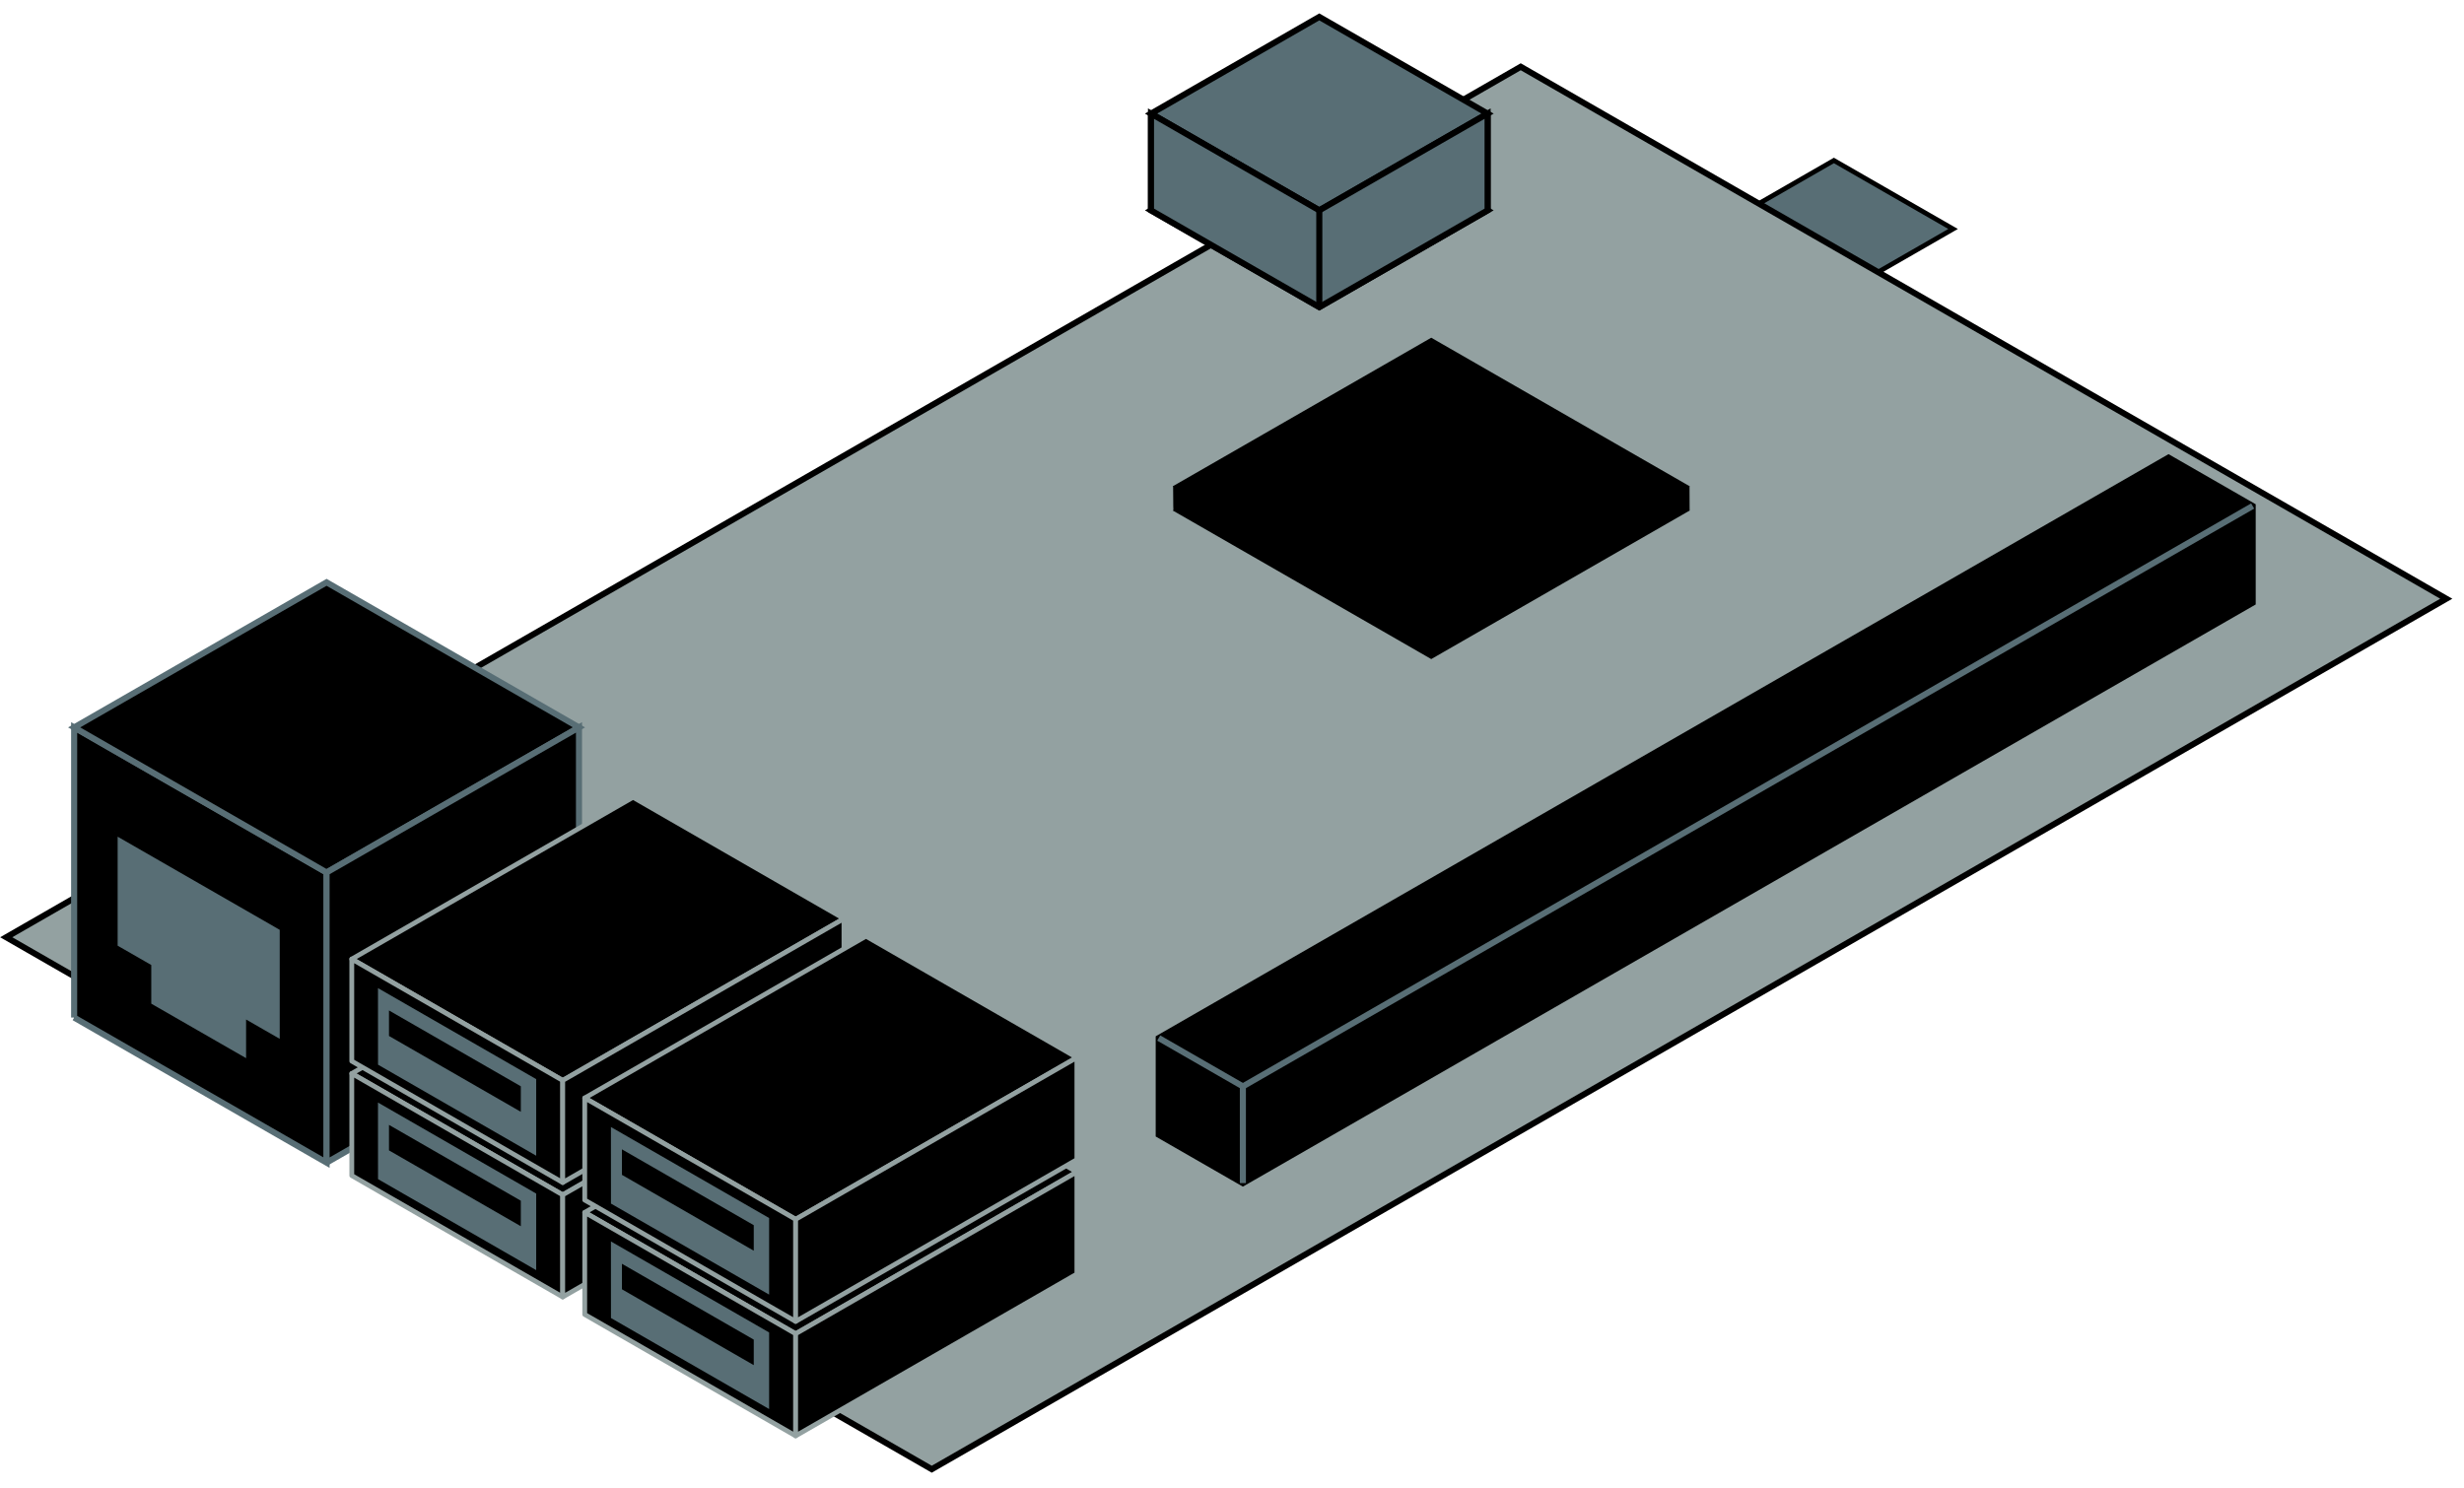 <?xml version="1.0" encoding="UTF-8" standalone="no"?>
<!-- Created with Inkscape (http://www.inkscape.org/) -->

<svg
   xmlns:dc="http://purl.org/dc/elements/1.1/"
   xmlns:cc="http://creativecommons.org/ns#"
   xmlns:rdf="http://www.w3.org/1999/02/22-rdf-syntax-ns#"
   xmlns:svg="http://www.w3.org/2000/svg"
   xmlns="http://www.w3.org/2000/svg"
   xmlns:sodipodi="http://sodipodi.sourceforge.net/DTD/sodipodi-0.dtd"
   xmlns:inkscape="http://www.inkscape.org/namespaces/inkscape"
   width="240"
   height="145"
   viewBox="0 0 240 145"
   id="svg5443"
   version="1.1"
   inkscape:version="0.91 r13725"
   sodipodi:docname="rpi-major-features.svg"
   inkscape:export-filename="C:\Users\christian.prior\Desktop\cprior\test\technology\physical\raspberry-pi\rpi-3-b_udev_ID_PATH.png"
   inkscape:export-xdpi="90"
   inkscape:export-ydpi="90">
  <defs
     id="defs5445" />
  <sodipodi:namedview
     id="base"
     pagecolor="#ffffff"
     bordercolor="#666666"
     borderopacity="1.0"
     inkscape:pageopacity="0.0"
     inkscape:pageshadow="2"
     inkscape:zoom="1.625"
     inkscape:cx="29.077813"
     inkscape:cy="16.631442"
     inkscape:document-units="px"
     inkscape:current-layer="layer1"
     showgrid="false"
     units="px"
     inkscape:window-width="1538"
     inkscape:window-height="590"
     inkscape:window-x="1450"
     inkscape:window-y="418"
     inkscape:window-maximized="0" />
  <g
     inkscape:label="Ebene 1"
     inkscape:groupmode="layer"
     id="layer1"
     transform="translate(0,-907.362)">
    <g
       id="g7074"
       transform="matrix(0.933,0,0,0.929,-50.459,292.488)">
      <path
         style="fill:#586e75;fill-opacity:1;fill-rule:evenodd;stroke:#000000;stroke-width:0.5;stroke-linecap:butt;stroke-linejoin:miter;stroke-miterlimit:4;stroke-dasharray:none;stroke-opacity:1"
         d="m 228.943,688.272 12.444,7.184 16.592,-9.579 -12.444,-7.184 z"
         id="path7074-17-58-8-2"
         inkscape:connector-curvature="0" />
      <path
         sodipodi:nodetypes="ccccc"
         inkscape:connector-curvature="0"
         style="fill:#93a1a1;fill-opacity:1;fill-rule:evenodd;stroke:#000000;stroke-width:0.634px;stroke-linecap:butt;stroke-linejoin:miter;stroke-opacity:1"
         d="M 212.843,668.867 54.733,760.151 151.356,815.936 309.466,724.652 Z"
         id="path5146-7-23-5-3-7" />
      <g
         id="g5218-8-26-3-4-5"
         transform="matrix(0.634,0,0,0.634,-220.272,321.618)">
        <path
           inkscape:connector-curvature="0"
           id="path5158-7-43-1-6-5"
           d="m 623.538,708.362 0,16 13.856,8 166.277,-96 0,-16 -13.856,-8 z"
           style="fill:#000000;fill-opacity:1;fill-rule:evenodd;stroke:#000000;stroke-width:1px;stroke-linecap:butt;stroke-linejoin:miter;stroke-opacity:1" />
        <path
           inkscape:connector-curvature="0"
           id="path5160-8-3-9-9-1"
           d="m 623.538,708.362 13.856,8 0,16"
           style="fill:none;fill-rule:evenodd;stroke:#586e75;stroke-width:1px;stroke-linecap:butt;stroke-linejoin:miter;stroke-opacity:1" />
        <path
           inkscape:connector-curvature="0"
           id="path5162-9-85-4-9-9"
           d="m 637.395,716.362 166.277,-96"
           style="fill:none;fill-rule:evenodd;stroke:#586e75;stroke-width:1px;stroke-linecap:butt;stroke-linejoin:miter;stroke-opacity:1" />
      </g>
      <g
         transform="translate(28.529,-145.763)"
         id="g6466">
        <path
           inkscape:connector-curvature="0"
           id="path5166-5-36-09-5-3"
           d="m 33.294,914.337 0,-30.428 26.352,15.214 0,30.428 -26.352,-15.214"
           style="fill:#000000;fill-opacity:1;fill-rule:evenodd;stroke:#586e75;stroke-width:0.634px;stroke-linecap:butt;stroke-linejoin:miter;stroke-opacity:1" />
        <path
           inkscape:connector-curvature="0"
           id="path5168-79-1-9-0-1"
           d="m 33.294,883.908 26.352,-15.214 26.352,15.214 -26.352,15.214 z"
           style="fill:#000000;fill-opacity:1;fill-rule:evenodd;stroke:#586e75;stroke-width:0.634px;stroke-linecap:butt;stroke-linejoin:miter;stroke-opacity:1" />
        <path
           inkscape:connector-curvature="0"
           id="path5170-5-87-9-7-0"
           d="m 59.646,929.551 26.352,-15.214 0,-30.428 -26.352,15.214 0,30.428"
           style="fill:#000000;fill-opacity:1;fill-rule:evenodd;stroke:#586e75;stroke-width:0.634px;stroke-linecap:butt;stroke-linejoin:miter;stroke-opacity:1" />
        <path
           inkscape:connector-curvature="0"
           id="path5195-6-3-23-7-9"
           d="m 37.518,894.818 0,12.163 3.511,2.027 0,4.054 10.533,6.081 0,-4.054 3.511,2.027 0,-12.163 -17.555,-10.136"
           style="fill:#586e75;fill-opacity:1;fill-rule:evenodd;stroke:#000000;stroke-width:0.634;stroke-linecap:butt;stroke-linejoin:miter;stroke-miterlimit:4;stroke-dasharray:none;stroke-opacity:1" />
      </g>
      <g
         id="g5209-31-81-1-6-7"
         transform="matrix(0.634,0,0,0.634,-219.53,325.456)">
        <g
           transform="translate(-57.87,1.046)"
           id="g6965">
          <path
             style="fill:#586e75;fill-opacity:1;fill-rule:evenodd;stroke:#000000;stroke-width:1px;stroke-linecap:butt;stroke-linejoin:miter;stroke-opacity:1"
             d="m 678.964,564.362 27.713,-16 27.713,16 -27.713,16 z"
             id="path5164-5-16-4-6-5"
             inkscape:connector-curvature="0" />
          <path
             style="fill:#586e75;fill-opacity:1;fill-rule:evenodd;stroke:#000000;stroke-width:1px;stroke-linecap:butt;stroke-linejoin:miter;stroke-opacity:1"
             d="m 706.677,564.362 27.713,-16 -27.713,-16 -27.713,16 z"
             id="path5197-6-05-8-3-7"
             inkscape:connector-curvature="0" />
          <path
             style="fill:none;fill-rule:evenodd;stroke:#000000;stroke-width:1px;stroke-linecap:butt;stroke-linejoin:miter;stroke-opacity:1"
             d="m 678.964,548.362 0,16"
             id="path5199-9-72-7-9-0"
             inkscape:connector-curvature="0" />
          <path
             style="fill:none;fill-rule:evenodd;stroke:#000000;stroke-width:1px;stroke-linecap:butt;stroke-linejoin:miter;stroke-opacity:1"
             d="m 706.677,564.362 0,16"
             id="path5201-0-9-8-0-7"
             inkscape:connector-curvature="0" />
          <path
             style="fill:none;fill-rule:evenodd;stroke:#000000;stroke-width:1px;stroke-linecap:butt;stroke-linejoin:miter;stroke-opacity:1"
             d="m 734.39,548.362 0,16"
             id="path5203-6-81-6-2-9"
             inkscape:connector-curvature="0" />
          <path
             style="fill:#586e75;fill-opacity:1;fill-rule:evenodd;stroke:#000000;stroke-width:1px;stroke-linecap:butt;stroke-linejoin:miter;stroke-opacity:1"
             d="m 678.964,548.362 0,16 27.713,16 c 0,0 27.713,-16 27.713,-16 0,0 0,-16 0,-16 l -27.713,16 z"
             id="path5205-0-4-0-3-6"
             inkscape:connector-curvature="0" />
          <path
             style="fill:none;fill-rule:evenodd;stroke:#000000;stroke-width:1px;stroke-linecap:butt;stroke-linejoin:miter;stroke-opacity:1"
             d="m 706.677,580.362 0,-16"
             id="path5207-96-2-3-3-6"
             inkscape:connector-curvature="0" />
        </g>
      </g>
      <g
         id="g5244-8-34-0-5-0"
         transform="matrix(0.634,0,0,0.634,-174.252,301.801)">
        <path
           inkscape:connector-curvature="0"
           id="path5223-52-48-7-0-1"
           d="m 554.256,652.362 41.569,24 41.569,-24 -41.569,-24 z"
           style="fill:#000000;fill-opacity:1;fill-rule:evenodd;stroke:#000000;stroke-width:1px;stroke-linecap:butt;stroke-linejoin:miter;stroke-opacity:1" />
        <path
           inkscape:connector-curvature="0"
           id="path5223-5-8-9-6-1-5"
           d="m 554.256,648.362 41.569,24 41.569,-24 -41.569,-24 z"
           style="fill:#000000;fill-opacity:1;fill-rule:evenodd;stroke:#000000;stroke-width:1px;stroke-linecap:butt;stroke-linejoin:miter;stroke-opacity:1" />
        <path
           inkscape:connector-curvature="0"
           id="path5240-3-6-2-9-5"
           d="m 553.319,648.352 c 0,3.65 0.055,4.01 0.055,4.01 l 10.343,2.821 -0.691,-7.412 z"
           style="fill:#000000;fill-opacity:1;fill-rule:evenodd;stroke:none;stroke-width:1px;stroke-linecap:butt;stroke-linejoin:miter;stroke-opacity:1" />
        <path
           inkscape:connector-curvature="0"
           id="path5242-9-46-0-9-6"
           d="m 638.352,648.337 0.019,4.009 c 0,0 -4.537,0.88 -4.537,0.724 0,-0.156 -0.078,-5.475 -0.078,-5.475 z"
           style="fill:#000000;fill-opacity:1;fill-rule:evenodd;stroke:none;stroke-width:1px;stroke-linecap:butt;stroke-linejoin:miter;stroke-opacity:1" />
      </g>
      <g
         transform="translate(63.921,-206.566)"
         id="g6895-9">
        <path
           inkscape:connector-curvature="0"
           id="path7074-17-58-8-2-7-6-1-6"
           d="M 26.888,981.005 48.908,993.731 78.269,976.764 56.249,964.038 Z"
           style="fill:#000000;fill-opacity:1;fill-rule:evenodd;stroke:#93a1a1;stroke-width:0.5;stroke-linecap:butt;stroke-linejoin:round;stroke-miterlimit:4;stroke-dasharray:none;stroke-opacity:1" />
        <path
           inkscape:connector-curvature="0"
           id="path7074-17-58-8-2-7-6-9-2-5"
           d="M 26.888,981.005 48.908,993.731 48.908,1004.437 26.888,991.711 Z"
           style="fill:#000000;fill-opacity:1;fill-rule:evenodd;stroke:#93a1a1;stroke-width:0.5;stroke-linecap:butt;stroke-linejoin:round;stroke-miterlimit:4;stroke-dasharray:none;stroke-opacity:1"
           sodipodi:nodetypes="ccccc" />
        <path
           inkscape:connector-curvature="0"
           id="path7074-17-58-8-2-7-6-7-6-8"
           d="m 48.908,1004.437 2.61e-4,-10.706 29.36,-16.967 2.08e-4,10.706 z"
           style="fill:#000000;fill-opacity:1;fill-rule:evenodd;stroke:#93a1a1;stroke-width:0.5;stroke-linecap:butt;stroke-linejoin:round;stroke-miterlimit:4;stroke-dasharray:none;stroke-opacity:1"
           sodipodi:nodetypes="ccccc" />
        <path
           inkscape:connector-curvature="0"
           id="path7074-17-58-8-2-7-6-9-7-8-5-1"
           d="m 29.622,984.051 2.753,1.591 2.753,1.591 2.753,1.591 2.753,1.591 2.753,1.591 2.753,1.591 -2.27e-4,8.03 -2.752,-1.591 -2.752,-1.591 -2.752,-1.591 -2.752,-1.591 -2.752,-1.591 -2.752,-1.591 z"
           style="fill:#586e75;fill-opacity:1;fill-rule:evenodd;stroke:none;stroke-width:0.634px;stroke-linecap:butt;stroke-linejoin:miter;stroke-opacity:1"
           sodipodi:nodetypes="ccccccccccccccc" />
        <path
           inkscape:connector-curvature="0"
           id="path7074-17-58-8-2-7-6-9-7-8-3-9-1"
           d="m 30.771,986.393 13.763,7.953 -1.8e-4,2.676 -13.762,-7.953 z"
           style="fill:#000000;fill-opacity:1;fill-rule:evenodd;stroke:none;stroke-width:0.634px;stroke-linecap:butt;stroke-linejoin:miter;stroke-opacity:1"
           sodipodi:nodetypes="ccccc" />
      </g>
      <g
         transform="translate(63.921,-206.566)"
         id="g6888-4">
        <path
           inkscape:connector-curvature="0"
           id="path7074-17-58-8-2-7-6-5-2-6"
           d="m 51.206,995.571 22.02,12.725 29.36,-16.967 -22.02,-12.725 z"
           style="fill:#000000;fill-opacity:1;fill-rule:evenodd;stroke:#93a1a1;stroke-width:0.5;stroke-linecap:butt;stroke-linejoin:round;stroke-miterlimit:4;stroke-dasharray:none;stroke-opacity:1" />
        <path
           inkscape:connector-curvature="0"
           id="path7074-17-58-8-2-7-6-9-9-6-8"
           d="m 51.206,995.571 22.02,12.725 -2.61e-4,10.706 -22.02,-12.726 z"
           style="fill:#000000;fill-opacity:1;fill-rule:evenodd;stroke:#93a1a1;stroke-width:0.5;stroke-linecap:butt;stroke-linejoin:round;stroke-miterlimit:4;stroke-dasharray:none;stroke-opacity:1"
           sodipodi:nodetypes="ccccc" />
        <path
           inkscape:connector-curvature="0"
           id="path7074-17-58-8-2-7-6-7-36-3-7"
           d="m 73.225,1019.002 2.61e-4,-10.706 29.36,-16.967 2e-4,10.706 z"
           style="fill:#000000;fill-opacity:1;fill-rule:evenodd;stroke:#93a1a1;stroke-width:0.5;stroke-linecap:butt;stroke-linejoin:round;stroke-miterlimit:4;stroke-dasharray:none;stroke-opacity:1"
           sodipodi:nodetypes="ccccc" />
        <path
           inkscape:connector-curvature="0"
           id="path7074-17-58-8-2-7-6-9-7-8-9-7-8"
           d="m 53.94,998.617 2.753,1.591 2.753,1.591 2.753,1.591 2.753,1.591 2.753,1.591 2.753,1.591 -2.27e-4,8.03 -2.752,-1.591 -2.752,-1.591 -2.752,-1.591 -2.752,-1.591 -2.752,-1.591 -2.752,-1.591 z"
           style="fill:#586e75;fill-opacity:1;fill-rule:evenodd;stroke:none;stroke-width:0.634px;stroke-linecap:butt;stroke-linejoin:miter;stroke-opacity:1"
           sodipodi:nodetypes="ccccccccccccccc" />
        <path
           inkscape:connector-curvature="0"
           id="path7074-17-58-8-2-7-6-9-7-8-3-3-6-8"
           d="m 55.089,1000.958 13.763,7.953 -1.8e-4,2.676 -13.762,-7.954 z"
           style="fill:#000000;fill-opacity:1;fill-rule:evenodd;stroke:none;stroke-width:0.634px;stroke-linecap:butt;stroke-linejoin:miter;stroke-opacity:1"
           sodipodi:nodetypes="ccccc" />
      </g>
      <g
         transform="translate(63.921,-218.566)"
         id="g6895">
        <path
           inkscape:connector-curvature="0"
           id="path7074-17-58-8-2-7-6-1"
           d="M 26.888,981.005 48.908,993.731 78.269,976.764 56.249,964.038 Z"
           style="fill:#000000;fill-opacity:1;fill-rule:evenodd;stroke:#93a1a1;stroke-width:0.5;stroke-linecap:butt;stroke-linejoin:round;stroke-miterlimit:4;stroke-dasharray:none;stroke-opacity:1" />
        <path
           inkscape:connector-curvature="0"
           id="path7074-17-58-8-2-7-6-9-2"
           d="M 26.888,981.005 48.908,993.731 48.908,1004.437 26.888,991.711 Z"
           style="fill:#000000;fill-opacity:1;fill-rule:evenodd;stroke:#93a1a1;stroke-width:0.5;stroke-linecap:butt;stroke-linejoin:round;stroke-miterlimit:4;stroke-dasharray:none;stroke-opacity:1"
           sodipodi:nodetypes="ccccc" />
        <path
           inkscape:connector-curvature="0"
           id="path7074-17-58-8-2-7-6-7-6"
           d="m 48.908,1004.437 2.61e-4,-10.706 29.36,-16.967 2.08e-4,10.706 z"
           style="fill:#000000;fill-opacity:1;fill-rule:evenodd;stroke:#93a1a1;stroke-width:0.5;stroke-linecap:butt;stroke-linejoin:round;stroke-miterlimit:4;stroke-dasharray:none;stroke-opacity:1"
           sodipodi:nodetypes="ccccc" />
        <path
           inkscape:connector-curvature="0"
           id="path7074-17-58-8-2-7-6-9-7-8-5"
           d="m 29.622,984.051 2.753,1.591 2.753,1.591 2.753,1.591 2.753,1.591 2.753,1.591 2.753,1.591 -2.27e-4,8.03 -2.752,-1.591 -2.752,-1.591 -2.752,-1.591 -2.752,-1.591 -2.752,-1.591 -2.752,-1.591 z"
           style="fill:#586e75;fill-opacity:1;fill-rule:evenodd;stroke:none;stroke-width:0.634px;stroke-linecap:butt;stroke-linejoin:miter;stroke-opacity:1"
           sodipodi:nodetypes="ccccccccccccccc" />
        <path
           inkscape:connector-curvature="0"
           id="path7074-17-58-8-2-7-6-9-7-8-3-9"
           d="m 30.771,986.393 13.763,7.953 -1.8e-4,2.676 -13.762,-7.953 z"
           style="fill:#000000;fill-opacity:1;fill-rule:evenodd;stroke:none;stroke-width:0.634px;stroke-linecap:butt;stroke-linejoin:miter;stroke-opacity:1"
           sodipodi:nodetypes="ccccc" />
      </g>
      <g
         transform="translate(63.921,-218.566)"
         id="g6888">
        <path
           inkscape:connector-curvature="0"
           id="path7074-17-58-8-2-7-6-5-2"
           d="m 51.206,995.571 22.02,12.725 29.36,-16.967 -22.02,-12.725 z"
           style="fill:#000000;fill-opacity:1;fill-rule:evenodd;stroke:#93a1a1;stroke-width:0.5;stroke-linecap:butt;stroke-linejoin:round;stroke-miterlimit:4;stroke-dasharray:none;stroke-opacity:1" />
        <path
           inkscape:connector-curvature="0"
           id="path7074-17-58-8-2-7-6-9-9-6"
           d="m 51.206,995.571 22.02,12.725 -2.61e-4,10.706 -22.02,-12.726 z"
           style="fill:#000000;fill-opacity:1;fill-rule:evenodd;stroke:#93a1a1;stroke-width:0.5;stroke-linecap:butt;stroke-linejoin:round;stroke-miterlimit:4;stroke-dasharray:none;stroke-opacity:1"
           sodipodi:nodetypes="ccccc" />
        <path
           inkscape:connector-curvature="0"
           id="path7074-17-58-8-2-7-6-7-36-3"
           d="m 73.225,1019.002 2.61e-4,-10.706 29.36,-16.967 2e-4,10.706 z"
           style="fill:#000000;fill-opacity:1;fill-rule:evenodd;stroke:#93a1a1;stroke-width:0.5;stroke-linecap:butt;stroke-linejoin:round;stroke-miterlimit:4;stroke-dasharray:none;stroke-opacity:1"
           sodipodi:nodetypes="ccccc" />
        <path
           inkscape:connector-curvature="0"
           id="path7074-17-58-8-2-7-6-9-7-8-9-7"
           d="m 53.94,998.617 2.753,1.591 2.753,1.591 2.753,1.591 2.753,1.591 2.753,1.591 2.753,1.591 -2.27e-4,8.03 -2.752,-1.591 -2.752,-1.591 -2.752,-1.591 -2.752,-1.591 -2.752,-1.591 -2.752,-1.591 z"
           style="fill:#586e75;fill-opacity:1;fill-rule:evenodd;stroke:none;stroke-width:0.634px;stroke-linecap:butt;stroke-linejoin:miter;stroke-opacity:1"
           sodipodi:nodetypes="ccccccccccccccc" />
        <path
           inkscape:connector-curvature="0"
           id="path7074-17-58-8-2-7-6-9-7-8-3-3-6"
           d="m 55.089,1000.958 13.763,7.953 -1.8e-4,2.676 -13.762,-7.954 z"
           style="fill:#000000;fill-opacity:1;fill-rule:evenodd;stroke:none;stroke-width:0.634px;stroke-linecap:butt;stroke-linejoin:miter;stroke-opacity:1"
           sodipodi:nodetypes="ccccc" />
      </g>
    </g>
  </g>
</svg>
